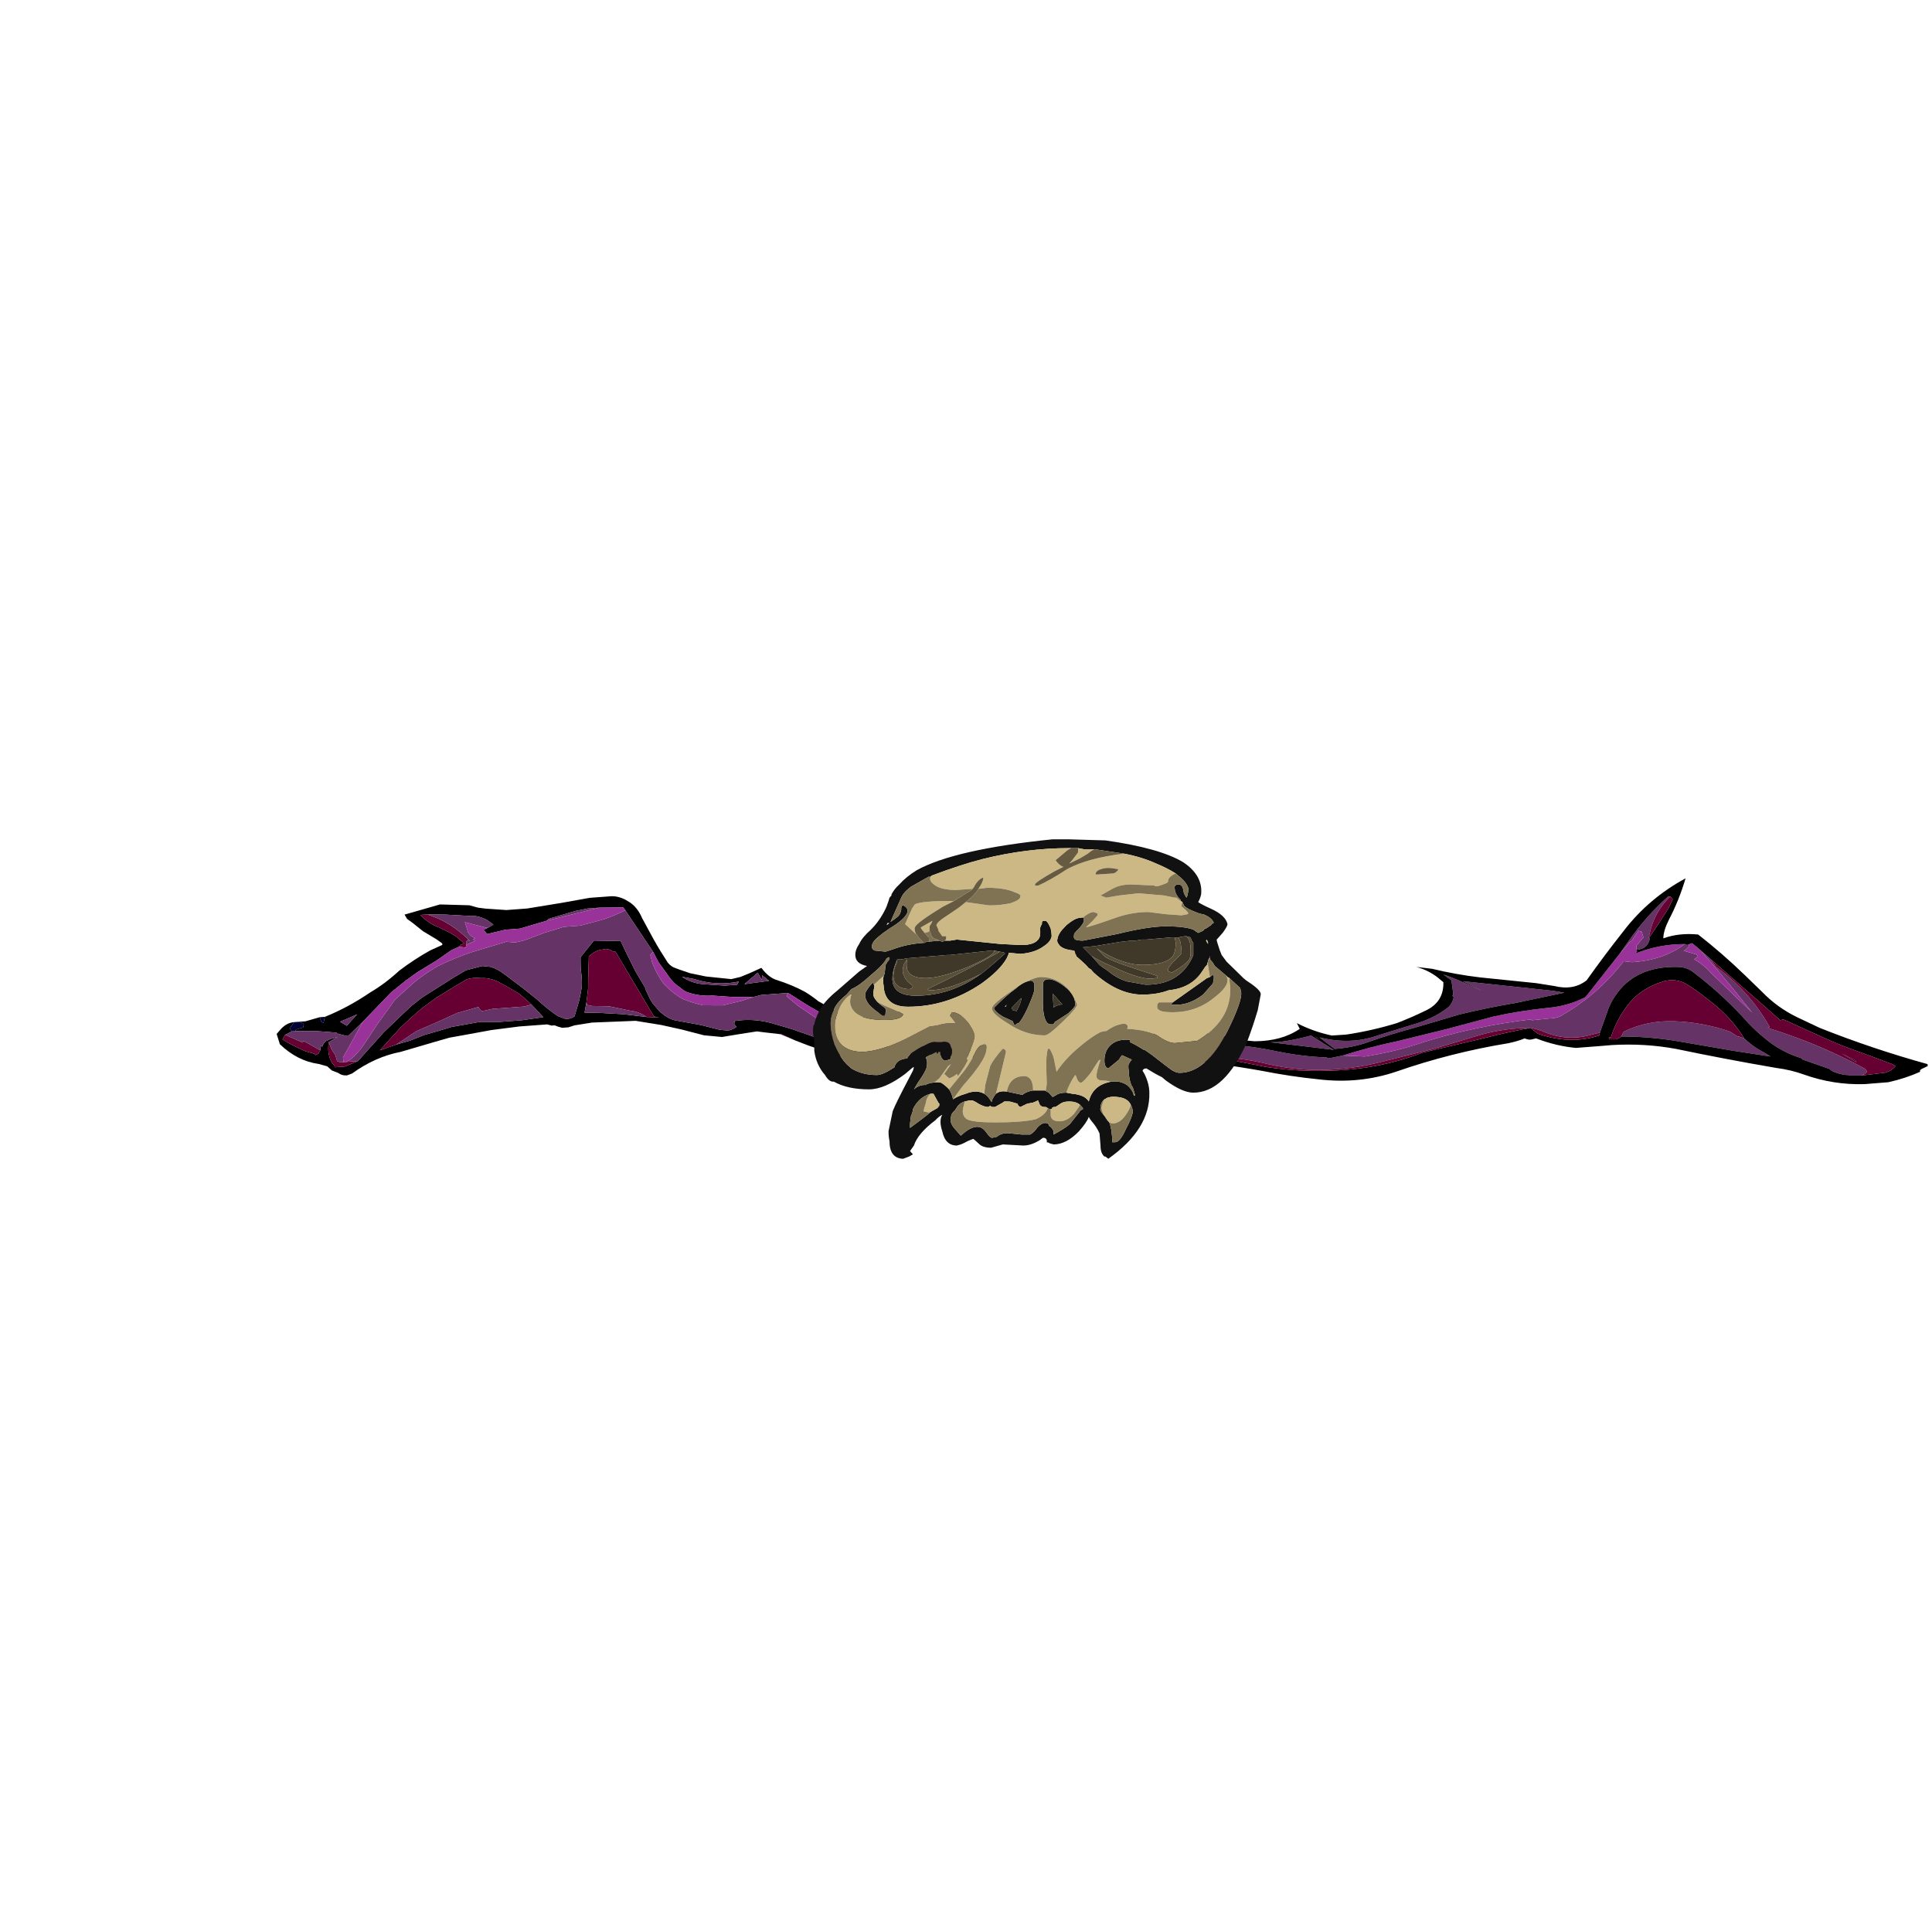 <?xml version="1.0" encoding="UTF-8" standalone="no"?>
<svg xmlns:ffdec="https://www.free-decompiler.com/flash" xmlns:xlink="http://www.w3.org/1999/xlink" ffdec:objectType="frame" height="643.95px" width="650.0px" xmlns="http://www.w3.org/2000/svg">
  <g transform="matrix(1.0, 0.0, 0.0, 1.0, 342.2, 391.7)">
    <use ffdec:characterId="324" ffdec:characterName="a_WingGround2" height="75.6" transform="matrix(1.0, 0.0, 0.121, 0.916, 37.639, -96.165)" width="260.4" xlink:href="#sprite0"/>
    <use ffdec:characterId="326" ffdec:characterName="a_WingGround" height="44.8" transform="matrix(0.996, -0.074, 0.158, 1.435, -253.434, -82.971)" width="236.6" xlink:href="#sprite1"/>
    <use ffdec:characterId="328" ffdec:characterName="a_Body06" height="101.5" transform="matrix(0.939, 0.0, 0.0, 1.059, -68.57, -109.293)" width="160.3" xlink:href="#sprite2"/>
  </g>
  <defs>
    <g id="sprite0" transform="matrix(1.0, 0.0, 0.0, 1.0, 130.2, 38.5)">
      <use ffdec:characterId="323" height="10.8" transform="matrix(7.0, 0.0, 0.0, 7.0, -130.2, -38.5)" width="37.2" xlink:href="#shape0"/>
    </g>
    <g id="shape0" transform="matrix(1.0, 0.0, 0.0, 1.0, 18.6, 5.5)">
      <path d="M5.35 -1.75 L5.35 -1.95 5.75 -2.4 5.7 -2.7 5.55 -2.75 5.15 -2.2 5.1 -2.2 4.75 -1.8 4.55 -1.6 5.05 -2.25 Q6.0 -3.5 7.2 -4.55 L7.3 -4.55 7.1 -4.35 Q6.3 -3.5 6.0 -2.35 L6.05 -2.35 Q5.9 -1.8 5.35 -1.75 M-9.45 3.8 L-8.4 3.85 Q-6.9 3.6 -5.5 3.1 -2.9 2.25 -0.15 1.9 L-0.15 1.95 0.75 1.85 Q1.1 1.85 1.4 1.65 3.25 0.55 4.65 -1.15 L5.05 -1.1 Q6.55 -1.2 7.7 -2.05 L7.8 -2.0 7.9 -2.0 7.85 -1.9 7.7 -1.75 7.6 -1.7 8.2 -1.5 8.25 -1.4 8.05 -1.25 Q8.5 -0.95 8.8 -0.5 L10.5 1.55 9.95 0.65 Q9.25 -0.5 8.45 -1.65 L8.8 -1.3 8.85 -1.25 9.05 -0.85 Q10.5 0.4 11.25 2.3 L11.15 2.35 Q13.45 3.15 15.5 4.45 15.6 4.5 15.65 4.65 15.5 4.8 15.35 4.85 L14.9 4.85 14.65 4.85 14.5 4.8 Q14.2 4.75 13.95 4.6 L13.85 4.5 12.6 4.0 12.6 3.95 Q11.6 3.6 10.9 2.85 10.55 2.5 10.25 2.1 9.25 0.65 7.95 -0.55 7.65 -0.85 7.2 -0.85 5.15 -0.9 4.0 0.7 3.7 1.1 3.5 1.6 L3.05 2.6 2.65 2.7 Q1.4 3.1 0.25 2.5 0.0 2.4 -0.2 2.35 -1.45 2.35 -2.65 2.7 L-5.05 3.45 -7.7 4.15 Q-9.0 4.5 -10.35 4.55 -11.75 4.6 -13.1 4.25 -14.35 3.9 -15.5 3.9 -16.8 3.8 -17.9 3.55 L-18.0 3.45 -18.0 3.2 Q-15.25 2.95 -12.5 3.6 -11.4 3.85 -10.25 3.9 L-10.15 3.95 -9.45 3.8 M4.05 2.8 L4.2 2.55 Q5.4 1.95 6.7 2.0 8.0 2.05 9.2 2.5 9.35 2.55 9.45 2.65 L9.65 2.8 9.7 2.8 9.95 2.9 Q10.25 3.25 10.6 3.5 10.85 3.65 11.1 3.85 L9.35 3.55 6.75 3.05 Q5.4 2.8 4.05 2.8 M1.6 0.5 L-0.85 1.05 Q-2.25 1.3 -3.6 1.65 L-5.85 2.35 Q-7.1 2.7 -8.3 3.15 -9.05 3.4 -9.8 3.45 L-10.45 2.85 Q-9.0 3.25 -7.65 2.75 L-5.65 2.1 Q-4.75 1.8 -4.05 1.25 -3.85 1.05 -3.75 0.75 L-3.8 0.65 -3.75 0.6 -3.75 -0.15 -4.1 -0.45 Q-3.45 -0.2 -2.75 0.2 L-2.35 0.4 -3.2 -0.1 1.05 0.4 1.6 0.5 M-10.85 2.75 L-9.85 3.5 -12.85 3.1 -12.5 3.1 Q-11.7 3.0 -10.85 2.75 M-10.65 2.8 L-10.6 2.85 -10.45 2.95 -10.65 2.8" fill="#663366" fill-rule="evenodd" stroke="none"/>
      <path d="M4.55 -1.6 L4.75 -1.8 5.1 -2.2 5.15 -2.2 5.55 -2.75 5.7 -2.7 5.75 -2.4 5.35 -1.95 5.35 -1.75 5.35 -1.65 5.25 -1.55 Q6.45 -2.05 7.7 -2.05 6.55 -1.2 5.05 -1.1 L4.65 -1.15 Q3.25 0.55 1.4 1.65 1.1 1.85 0.75 1.85 L-0.15 1.95 -0.15 1.9 Q-2.9 2.25 -5.5 3.1 -6.9 3.6 -8.4 3.85 L-9.45 3.8 Q-8.1 3.35 -6.75 3.05 L-4.25 2.4 -1.95 1.75 Q-0.65 1.45 0.7 1.3 1.7 1.2 2.55 0.75 L2.7 0.6 Q3.5 -0.35 4.3 -1.3 L4.55 -1.6 M8.45 -1.65 Q9.25 -0.5 9.95 0.65 L10.5 1.55 8.8 -0.5 Q8.5 -0.95 8.05 -1.25 L8.25 -1.4 8.2 -1.5 7.6 -1.7 7.7 -1.75 7.85 -1.9 7.9 -2.0 7.8 -2.0 8.05 -2.1 8.25 -1.9 8.45 -1.65" fill="#993399" fill-rule="evenodd" stroke="none"/>
      <path d="M5.35 -1.75 Q5.9 -1.8 6.05 -2.35 L6.0 -2.35 Q6.6 -3.15 7.15 -3.95 L7.4 -4.4 7.3 -4.55 7.2 -4.55 Q6.0 -3.5 5.05 -2.25 L4.55 -1.6 4.3 -1.3 Q3.5 -0.35 2.7 0.6 L2.55 0.75 Q1.7 1.2 0.7 1.3 -0.65 1.45 -1.95 1.75 L-4.25 2.4 -6.75 3.05 Q-8.1 3.35 -9.45 3.8 L-10.15 3.95 -10.25 3.9 Q-11.4 3.85 -12.5 3.6 -15.25 2.95 -18.0 3.2 L-18.0 3.45 -17.9 3.55 Q-16.8 3.8 -15.5 3.9 L-13.2 4.4 Q-11.75 4.65 -10.3 4.6 -7.85 4.55 -5.6 3.65 L-2.4 2.85 Q-1.3 2.55 -0.25 2.35 L0.05 2.65 Q1.55 3.25 3.0 2.75 L3.05 2.6 3.5 1.6 Q3.7 1.1 4.0 0.7 5.15 -0.9 7.2 -0.85 7.65 -0.85 7.95 -0.55 9.25 0.65 10.25 2.1 10.55 2.5 10.9 2.85 11.6 3.6 12.6 3.95 L12.6 4.0 13.85 4.5 13.95 4.6 Q14.2 4.75 14.5 4.8 L14.75 4.85 14.9 4.85 15.35 4.85 16.5 4.7 Q16.85 4.6 17.05 4.35 L16.9 4.25 15.5 3.65 Q14.6 3.3 13.75 2.85 L11.95 1.9 11.8 1.95 10.75 0.8 8.85 -1.25 8.8 -1.3 8.25 -1.9 8.05 -2.1 7.8 -2.0 7.7 -2.05 Q6.45 -2.05 5.25 -1.55 L5.35 -1.65 5.35 -1.75 M2.75 -0.15 Q3.75 -1.45 4.85 -2.75 6.25 -4.45 8.15 -5.5 7.7 -4.35 7.1 -3.35 6.75 -2.75 6.7 -2.35 7.5 -2.65 8.4 -2.55 9.45 -1.55 10.4 -0.4 L11.1 0.45 Q11.75 1.3 12.65 1.8 L13.65 2.35 Q16.05 3.45 18.6 4.25 L18.6 4.35 18.4 4.45 Q18.15 4.55 18.2 4.65 17.45 5.0 16.6 5.2 L15.45 5.3 Q13.95 5.35 12.6 4.8 12.0 4.55 11.3 4.45 8.95 4.0 6.6 3.45 5.15 3.15 3.55 3.25 L3.0 3.3 1.8 3.4 Q0.85 3.3 -0.05 2.9 L-0.25 2.95 Q-0.4 3.0 -0.6 2.9 -0.95 3.05 -1.4 3.15 -4.25 3.65 -7.0 4.65 -8.85 5.3 -10.75 5.05 -12.1 4.9 -13.45 4.6 -15.45 4.2 -17.5 4.0 L-17.95 4.4 Q-18.35 3.7 -18.6 2.9 L-18.35 2.55 -17.7 2.6 -17.65 2.6 Q-16.25 2.45 -14.95 2.8 -14.3 3.0 -13.6 3.05 -12.3 3.05 -11.35 2.4 L-11.45 2.1 Q-10.7 2.55 -9.85 2.75 L-9.15 2.7 Q-7.9 2.5 -6.65 2.1 -5.9 1.8 -5.2 1.45 -4.25 1.0 -4.15 -0.05 L-4.25 -0.15 Q-4.7 -0.65 -5.35 -0.85 L-4.6 -0.75 Q-3.5 -0.45 -2.35 -0.3 L0.3 0.0 1.15 0.15 Q2.05 0.4 2.75 -0.15 M14.55 3.7 L15.15 4.05 15.2 4.15 14.55 3.7 M4.05 2.8 Q5.4 2.8 6.75 3.05 L9.35 3.55 11.1 3.85 Q10.85 3.65 10.6 3.5 10.25 3.25 9.95 2.9 9.45 1.75 8.45 0.85 7.95 0.35 7.45 0.0 7.0 -0.25 6.45 -0.1 5.2 0.3 4.45 1.3 3.9 2.0 3.55 2.85 L3.45 2.85 3.45 2.9 Q3.45 2.95 3.55 2.95 L3.8 2.95 4.0 2.85 4.05 2.8 M1.6 0.5 L1.05 0.4 -3.2 -0.1 -2.35 0.4 -2.75 0.2 Q-3.45 -0.2 -4.1 -0.45 L-3.75 -0.15 -3.75 0.6 -3.8 0.65 -3.75 0.75 Q-3.85 1.05 -4.05 1.25 -4.75 1.8 -5.65 2.1 L-7.65 2.75 Q-9.0 3.25 -10.45 2.85 L-9.8 3.45 Q-9.05 3.4 -8.3 3.15 -7.1 2.7 -5.85 2.35 L-3.6 1.65 Q-2.25 1.3 -0.85 1.05 L1.6 0.5 M-10.65 2.8 L-10.45 2.95 -10.6 2.85 -10.65 2.8 M-10.85 2.75 Q-11.7 3.0 -12.5 3.1 L-12.85 3.1 -9.85 3.5 -10.85 2.75" fill="#000000" fill-rule="evenodd" stroke="none"/>
      <path d="M6.0 -2.35 Q6.3 -3.5 7.1 -4.35 L7.3 -4.55 7.4 -4.4 7.15 -3.95 Q6.6 -3.15 6.0 -2.35 M8.45 -1.65 L8.25 -1.9 8.8 -1.3 8.45 -1.65 M3.05 2.6 L3.0 2.75 Q1.55 3.25 0.05 2.65 L-0.25 2.35 Q-1.3 2.55 -2.4 2.85 L-5.6 3.65 Q-7.85 4.55 -10.3 4.6 -11.75 4.65 -13.2 4.4 L-15.5 3.9 Q-14.35 3.9 -13.1 4.25 -11.75 4.6 -10.35 4.55 -9.0 4.5 -7.7 4.15 L-5.05 3.45 -2.65 2.7 Q-1.45 2.35 -0.2 2.35 0.0 2.4 0.25 2.5 1.4 3.1 2.65 2.7 L3.05 2.6 M15.35 4.85 Q15.5 4.8 15.65 4.65 15.6 4.5 15.5 4.45 13.45 3.15 11.15 2.35 L11.25 2.3 Q10.5 0.4 9.05 -0.85 L8.85 -1.25 10.75 0.8 11.8 1.95 11.95 1.9 13.75 2.85 Q14.6 3.3 15.5 3.65 L16.9 4.25 17.05 4.35 Q16.85 4.6 16.5 4.7 L15.35 4.85 M14.55 3.7 L15.2 4.15 15.15 4.05 14.55 3.7 M14.5 4.8 L14.65 4.85 14.9 4.85 14.75 4.85 14.5 4.8 M9.95 2.9 L9.7 2.8 9.65 2.8 9.45 2.65 Q9.35 2.55 9.2 2.5 8.0 2.05 6.7 2.0 5.4 1.95 4.2 2.55 L4.05 2.8 4.0 2.85 3.8 2.95 3.55 2.95 Q3.45 2.95 3.45 2.9 L3.45 2.85 3.55 2.85 Q3.9 2.0 4.45 1.3 5.2 0.3 6.45 -0.1 7.0 -0.25 7.45 0.0 7.95 0.35 8.45 0.85 9.45 1.75 9.95 2.9" fill="#660033" fill-rule="evenodd" stroke="none"/>
    </g>
    <g id="sprite1" transform="matrix(1.0, 0.0, 0.0, 1.0, 116.55, 22.4)">
      <use ffdec:characterId="325" height="6.4" transform="matrix(7.0, 0.0, 0.0, 7.0, -116.55, -22.4)" width="33.8" xlink:href="#shape1"/>
    </g>
    <g id="shape1" transform="matrix(1.0, 0.0, 0.0, 1.0, 16.65, 3.2)">
      <path d="M-14.25 0.25 Q-13.1 0.0 -11.95 -0.45 -11.2 -0.7 -10.45 -1.1 -9.65 -1.45 -8.85 -1.7 L-8.25 -1.85 -8.25 -1.9 -8.5 -2.05 -9.1 -2.35 -9.55 -2.65 -9.8 -2.8 -9.9 -2.95 -8.15 -3.2 -6.75 -3.1 -6.35 -3.0 -6.0 -2.95 -5.0 -2.85 -4.0 -2.85 -2.35 -2.95 -0.95 -3.05 0.05 -3.05 Q0.4 -3.05 0.75 -2.9 L0.95 -2.8 Q1.3 -2.6 1.45 -2.25 L1.9 -1.5 Q2.15 -1.1 2.45 -0.7 2.6 -0.55 2.8 -0.5 L2.95 -0.45 3.45 -0.3 4.2 -0.15 5.4 0.0 5.85 -0.05 6.3 -0.15 6.9 -0.3 Q7.2 0.05 7.6 0.15 8.3 0.35 8.85 0.6 9.15 0.75 9.45 0.95 L10.2 1.3 Q10.55 1.45 10.9 1.55 11.3 1.6 11.7 1.55 12.65 1.45 13.65 1.5 L14.95 1.55 15.6 1.6 15.65 1.6 16.6 1.5 Q16.8 1.55 16.95 1.7 17.1 1.85 17.1 2.0 17.15 2.3 17.05 2.65 L16.9 3.05 16.8 3.15 Q16.45 3.25 16.1 3.15 L15.0 3.05 13.95 2.95 11.75 2.85 10.65 2.85 Q10.2 2.85 9.75 2.7 L8.75 2.4 8.15 2.2 7.5 1.95 7.45 1.95 6.7 1.85 6.35 1.8 5.45 1.85 4.65 1.9 3.8 1.8 2.75 1.55 1.8 1.35 0.6 1.15 -1.5 1.1 -2.35 1.15 -2.65 1.2 -2.95 1.2 -3.15 1.15 -3.3 1.1 -3.45 1.1 -3.65 1.05 -5.0 1.05 -6.35 1.1 -7.7 1.2 -8.4 1.25 -9.1 1.35 -10.8 1.6 Q-12.05 1.7 -13.25 2.2 L-13.5 2.25 Q-13.75 2.25 -13.9 2.15 L-14.2 2.05 -14.4 1.9 -14.8 1.8 Q-15.8 1.65 -16.55 1.05 L-16.65 0.7 -16.5 0.6 Q-16.15 0.35 -15.75 0.35 L-16.0 0.55 -15.9 0.65 -16.25 0.75 -16.4 0.9 Q-15.9 1.15 -15.35 1.35 L-14.95 1.45 -14.9 1.5 -14.75 1.45 -14.65 1.35 -14.6 1.2 -14.55 1.25 Q-14.45 1.1 -14.3 1.05 L-14.1 1.0 -13.75 0.95 -14.2 1.1 Q-14.35 1.5 -14.15 1.8 L-14.05 1.9 -14.05 1.95 -13.55 1.95 -12.9 1.8 -11.5 0.9 -10.6 0.4 -10.05 0.1 -9.5 -0.15 -7.85 -0.75 -7.25 -0.95 -6.45 -1.05 -6.05 -1.0 Q-5.7 -0.9 -5.4 -0.7 L-4.6 -0.2 -4.0 0.2 Q-3.55 0.55 -3.1 0.8 L-2.8 0.9 Q-2.55 0.95 -2.3 0.85 L-2.0 0.35 Q-1.9 0.15 -1.8 -0.1 -1.75 -0.3 -1.75 -0.5 L-1.75 -0.75 -1.7 -1.1 -1.0 -1.6 0.3 -1.55 0.5 -1.15 0.85 -0.5 1.25 0.1 1.25 0.15 1.4 0.45 1.5 0.6 1.8 0.9 1.95 1.0 Q2.25 1.2 2.6 1.25 L3.7 1.45 4.55 1.65 4.95 1.7 Q5.15 1.7 5.4 1.6 L5.3 1.5 5.35 1.4 Q6.2 1.35 7.05 1.55 L8.0 1.8 9.15 2.15 9.8 2.4 10.1 2.45 10.35 2.5 10.65 2.5 10.95 2.45 11.35 2.5 12.55 2.6 13.85 2.65 14.85 2.75 16.05 2.85 16.6 2.9 16.6 2.85 16.65 2.8 Q16.85 2.6 16.85 2.3 16.85 2.05 16.6 1.9 L16.55 1.8 13.25 1.8 12.35 1.8 11.25 1.85 10.45 1.7 Q10.1 1.6 9.75 1.45 9.3 1.25 8.9 1.05 L8.05 0.6 6.75 0.6 6.35 0.65 5.4 0.6 4.4 0.5 Q3.85 0.5 3.3 0.35 3.1 0.3 2.9 0.15 2.7 0.05 2.5 -0.15 2.25 -0.45 2.0 -0.75 L1.8 -1.1 0.65 -2.6 0.6 -2.65 -0.55 -2.7 -1.1 -2.7 -1.7 -2.65 -3.05 -2.45 -3.1 -2.4 -4.45 -2.2 -5.15 -2.2 -6.05 -2.1 -6.2 -2.25 -6.0 -2.3 -5.7 -2.4 -5.95 -2.55 Q-6.35 -2.75 -6.85 -2.75 L-7.95 -2.85 -8.8 -2.9 -9.15 -2.9 Q-8.8 -2.6 -8.35 -2.45 -8.1 -2.35 -7.85 -2.25 L-7.55 -2.1 -7.2 -1.85 -7.4 -1.8 -7.45 -1.75 -7.85 -1.65 -8.6 -1.35 -9.6 -1.0 -10.2 -0.75 -10.95 -0.4 -12.45 0.5 -13.25 0.95 -13.7 0.85 -13.8 0.8 -14.75 0.7 -15.75 0.65 -15.7 0.6 -15.35 0.55 -15.3 0.45 -15.35 0.4 -15.55 0.35 -15.7 0.35 -15.2 0.35 -14.5 0.25 -14.45 0.4 -14.35 0.45 -14.25 0.25 M-9.15 -2.9 L-9.15 -2.9 M3.05 -0.2 Q3.5 0.05 4.05 0.1 L5.05 0.2 5.65 0.2 5.75 0.1 Q4.65 0.2 3.6 -0.1 L3.05 -0.2 M6.85 0.1 L6.7 -0.15 6.0 0.2 7.2 0.15 6.9 -0.05 6.85 0.1 M1.15 1.05 L1.75 1.1 1.5 1.05 0.0 -1.2 -0.1 -1.2 Q-0.35 -1.35 -0.6 -1.3 -0.95 -1.3 -1.3 -1.1 L-1.45 -0.35 -1.5 -0.05 -1.65 0.4 -1.8 0.75 -1.05 0.8 0.05 0.9 1.15 1.05 M-4.3 0.35 Q-4.55 0.15 -4.85 -0.05 -5.35 -0.3 -5.8 -0.5 -6.2 -0.65 -6.55 -0.65 -6.9 -0.7 -7.25 -0.65 L-7.85 -0.45 -8.85 -0.1 -9.55 0.2 -10.15 0.5 -10.7 0.8 -11.8 1.5 -11.0 1.35 -10.3 1.25 -9.6 1.1 -8.9 1.0 -8.25 0.9 -6.85 0.8 -5.95 0.85 -4.85 0.85 -3.8 0.8 -4.3 0.35 M-13.25 0.6 L-12.7 0.25 -13.55 0.45 -13.25 0.6" fill="#000000" fill-rule="evenodd" stroke="none"/>
      <path d="M-7.45 -1.75 L-7.4 -1.8 -7.2 -1.85 -7.55 -2.1 -7.85 -2.25 Q-8.1 -2.35 -8.35 -2.45 -8.8 -2.6 -9.15 -2.9 L-8.8 -2.9 -8.35 -2.75 Q-7.55 -2.45 -6.9 -1.9 L-7.0 -1.95 -7.1 -1.9 -7.1 -1.8 -7.15 -1.7 -7.45 -1.75 M-12.9 1.8 L-13.55 1.95 -14.05 1.95 -14.05 1.9 -14.15 1.8 Q-14.35 1.5 -14.2 1.1 L-14.1 1.35 -13.95 1.55 -13.9 1.75 -13.75 1.8 -12.9 1.8 M-14.65 1.35 L-14.75 1.45 -14.9 1.5 -14.95 1.45 -15.35 1.35 Q-15.9 1.15 -16.4 0.9 L-16.25 0.75 -15.45 1.05 -15.4 1.0 -14.65 1.35 M7.45 1.95 L7.5 1.95 8.15 2.2 7.45 1.95 M-1.65 0.4 L-1.5 -0.05 -1.45 -0.35 -1.3 -1.1 Q-0.95 -1.3 -0.6 -1.3 -0.35 -1.35 -0.1 -1.2 L0.0 -1.2 1.5 1.05 1.75 1.1 1.15 1.05 Q0.8 0.85 0.4 0.8 L-0.6 0.6 -1.4 0.55 -1.65 0.5 -1.65 0.4 M-11.0 1.35 L-11.8 1.5 -10.7 0.8 -10.15 0.5 -9.55 0.2 -8.85 -0.1 -7.85 -0.45 -7.25 -0.65 Q-6.9 -0.7 -6.55 -0.65 -6.2 -0.65 -5.8 -0.5 -5.35 -0.3 -4.85 -0.05 -4.55 0.15 -4.3 0.35 L-4.65 0.4 -5.45 0.4 Q-5.85 0.4 -6.2 0.4 L-6.7 0.45 Q-6.8 0.4 -6.85 0.3 L-7.9 0.45 -8.9 0.7 -9.95 0.95 Q-10.45 1.15 -11.0 1.35" fill="#660033" fill-rule="evenodd" stroke="none"/>
      <path d="M-15.75 0.65 L-14.75 0.7 -13.8 0.8 -13.7 0.85 -13.25 0.95 -12.45 0.5 -13.6 1.65 -13.6 1.8 -13.5 1.8 -13.3 1.75 Q-12.85 1.55 -12.45 1.2 L-11.75 0.6 -10.8 -0.15 -9.75 -0.7 Q-9.2 -0.95 -8.6 -1.15 -7.7 -1.4 -6.8 -1.55 L-5.15 -1.8 -5.2 -1.8 -4.75 -1.75 -4.3 -1.8 -3.3 -2.0 -2.35 -2.15 -1.55 -2.15 -0.4 -2.3 Q0.15 -2.4 0.7 -2.55 L0.6 -2.65 0.65 -2.6 1.8 -1.1 1.65 -1.0 1.7 -0.75 Q1.85 -0.35 2.15 0.0 2.55 0.35 3.0 0.55 3.45 0.7 3.9 0.8 L4.85 0.85 5.75 0.75 6.35 0.65 6.75 0.6 8.05 0.6 7.95 0.7 8.45 1.05 9.25 1.5 Q9.55 1.6 9.85 1.7 L10.65 1.9 11.65 2.05 12.5 2.0 Q13.0 2.0 13.45 1.85 L13.25 1.8 16.55 1.8 16.6 1.9 Q16.85 2.05 16.85 2.3 16.85 2.6 16.65 2.8 L16.6 2.8 16.6 2.85 16.6 2.9 16.05 2.85 14.85 2.75 13.85 2.65 12.55 2.6 11.35 2.5 10.95 2.45 10.65 2.5 10.35 2.5 10.1 2.45 9.8 2.4 9.15 2.15 8.0 1.8 7.05 1.55 Q6.2 1.35 5.35 1.4 L5.3 1.5 5.4 1.6 Q5.15 1.7 4.95 1.7 L4.55 1.65 3.7 1.45 2.6 1.25 Q2.25 1.2 1.95 1.0 L1.8 0.9 1.5 0.6 1.4 0.45 1.25 0.15 1.25 0.1 0.85 -0.5 0.5 -1.15 0.3 -1.55 -1.0 -1.6 -1.7 -1.1 -1.75 -0.75 -1.75 -0.5 Q-1.75 -0.3 -1.8 -0.1 -1.9 0.15 -2.0 0.35 L-2.3 0.85 Q-2.55 0.95 -2.8 0.9 L-3.1 0.8 Q-3.55 0.55 -4.0 0.2 L-4.6 -0.2 -5.4 -0.7 Q-5.7 -0.9 -6.05 -1.0 L-6.45 -1.05 -7.25 -0.95 -7.85 -0.75 -9.5 -0.15 -10.05 0.1 -10.6 0.4 -11.5 0.9 -12.9 1.8 -13.75 1.8 -13.9 1.75 -13.95 1.55 -14.1 1.35 -14.2 1.1 -13.75 0.95 -14.1 1.0 -14.3 1.05 Q-14.45 1.1 -14.55 1.25 L-14.6 1.2 -14.65 1.35 -15.4 1.0 -15.45 1.05 -16.25 0.75 -15.9 0.65 -15.75 0.65 M-9.15 -2.9 L-9.15 -2.9 M-8.8 -2.9 L-7.95 -2.85 -6.85 -2.75 Q-6.35 -2.75 -5.95 -2.55 L-5.7 -2.4 -6.0 -2.3 -7.05 -2.55 -6.95 -2.2 Q-6.85 -2.05 -6.65 -2.0 L-6.75 -1.95 -6.65 -1.9 -7.1 -1.8 -7.1 -1.9 -7.0 -1.95 -6.9 -1.9 Q-7.55 -2.45 -8.35 -2.75 L-8.8 -2.9 M-3.1 -2.4 L-3.05 -2.45 -1.7 -2.65 -1.1 -2.7 -0.55 -2.7 -3.1 -2.4 M3.05 -0.2 L3.6 -0.1 Q4.65 0.2 5.75 0.1 L5.65 0.2 5.05 0.2 4.05 0.1 Q3.5 0.05 3.05 -0.2 M6.85 0.1 L6.9 -0.05 7.2 0.15 6.0 0.2 6.7 -0.15 6.85 0.1 M1.15 1.05 L0.05 0.9 -1.05 0.8 -1.8 0.75 -1.65 0.4 -1.65 0.5 -1.4 0.55 -0.6 0.6 0.4 0.8 Q0.8 0.85 1.15 1.05 M-11.0 1.35 Q-10.45 1.15 -9.95 0.95 L-8.9 0.7 -7.9 0.45 -6.85 0.3 Q-6.8 0.4 -6.7 0.45 L-6.2 0.4 Q-5.85 0.4 -5.45 0.4 L-4.65 0.4 -4.3 0.35 -3.8 0.8 -4.85 0.85 -5.95 0.85 -6.85 0.8 -8.25 0.9 -8.9 1.0 -9.6 1.1 -10.3 1.25 -11.0 1.35 M-13.25 0.6 L-13.55 0.45 -12.7 0.25 -13.25 0.6" fill="#663366" fill-rule="evenodd" stroke="none"/>
      <path d="M-12.45 0.5 L-10.95 -0.4 -10.2 -0.75 -9.6 -1.0 -8.6 -1.35 -7.85 -1.65 -7.45 -1.75 -7.15 -1.7 -7.1 -1.8 -6.65 -1.9 -6.75 -1.95 -6.65 -2.0 Q-6.85 -2.05 -6.95 -2.2 L-7.05 -2.55 -6.0 -2.3 -6.2 -2.25 -6.05 -2.1 -5.15 -2.2 -4.45 -2.2 -3.1 -2.4 -0.55 -2.7 0.6 -2.65 0.7 -2.55 Q0.15 -2.4 -0.4 -2.3 L-1.55 -2.15 -2.35 -2.15 -3.3 -2.0 -4.3 -1.8 -4.75 -1.75 -5.2 -1.8 -5.15 -1.8 -6.8 -1.55 Q-7.7 -1.4 -8.6 -1.15 -9.2 -0.95 -9.75 -0.7 L-10.8 -0.15 -11.75 0.6 -12.45 1.2 Q-12.85 1.55 -13.3 1.75 L-13.5 1.8 -13.6 1.8 -13.6 1.65 -12.45 0.5 M1.8 -1.1 L2.0 -0.75 Q2.25 -0.45 2.5 -0.15 2.7 0.05 2.9 0.15 3.1 0.3 3.3 0.35 3.85 0.5 4.4 0.5 L5.4 0.6 6.35 0.65 5.75 0.75 4.85 0.85 3.9 0.8 Q3.45 0.7 3.0 0.55 2.55 0.35 2.15 0.0 1.85 -0.35 1.7 -0.75 L1.65 -1.0 1.8 -1.1 M8.05 0.6 L8.9 1.05 Q9.3 1.25 9.75 1.45 10.1 1.6 10.45 1.7 L11.25 1.85 12.35 1.8 13.25 1.8 13.45 1.85 Q13.0 2.0 12.5 2.0 L11.65 2.05 10.65 1.9 9.85 1.7 Q9.55 1.6 9.25 1.5 L8.45 1.05 7.95 0.7 8.05 0.6" fill="#993399" fill-rule="evenodd" stroke="none"/>
      <path d="M-14.25 0.25 L-14.35 0.45 -14.45 0.4 -14.5 0.25 -14.25 0.25 M-15.7 0.35 L-15.55 0.35 -15.35 0.4 -15.3 0.45 -15.35 0.55 -15.7 0.6 -15.75 0.65 -15.9 0.65 -16.0 0.55 -15.75 0.35 -15.7 0.35" fill="#000033" fill-rule="evenodd" stroke="none"/>
    </g>
    <g id="sprite2" transform="matrix(1.0, 0.0, 0.0, 1.0, 74.55, 55.3)">
      <use ffdec:characterId="327" height="14.5" transform="matrix(7.0, 0.0, 0.0, 7.0, -74.55, -55.3)" width="22.9" xlink:href="#shape2"/>
    </g>
    <g id="shape2" transform="matrix(1.0, 0.0, 0.0, 1.0, 10.65, 7.9)">
      <path d="M2.55 -7.5 L2.45 -7.5 Q0.25 -7.5 -2.0 -7.0 -3.1 -6.75 -4.6 -6.25 L-4.65 -6.2 -4.75 -6.2 -5.65 -5.75 -5.85 -5.6 Q-6.05 -5.45 -6.15 -5.25 -6.5 -4.55 -6.7 -4.15 -6.25 -4.4 -6.2 -4.55 L-6.15 -4.7 -6.15 -4.8 -6.1 -4.9 Q-5.95 -4.9 -5.85 -4.75 -5.8 -4.65 -5.85 -4.55 -6.0 -4.25 -6.75 -3.85 -7.5 -3.4 -7.6 -3.2 -7.75 -2.95 -7.5 -2.85 L-6.95 -2.8 -6.6 -2.9 Q-5.85 -3.15 -5.0 -3.2 L-4.95 -3.2 -4.85 -3.25 -4.8 -3.25 -4.2 -3.3 -4.05 -3.25 -3.9 -3.3 -3.65 -3.3 -3.3 -3.35 -1.1 -3.15 0.0 -3.1 Q0.7 -3.1 0.9 -3.4 1.0 -3.55 0.95 -3.85 1.0 -4.0 1.05 -4.05 L1.05 -4.1 Q1.05 -4.15 1.1 -4.2 L1.25 -4.2 Q1.35 -4.15 1.45 -3.95 L1.5 -3.85 Q1.55 -3.65 1.55 -3.5 1.5 -3.25 1.15 -3.05 0.7 -2.75 -0.05 -2.7 L-0.65 -2.75 -0.65 -2.7 -0.75 -2.5 Q-1.1 -1.95 -2.05 -1.35 -3.8 -0.3 -5.8 -0.3 -7.0 -0.3 -7.05 -1.25 -7.1 -1.5 -7.05 -1.7 L-7.0 -1.8 -6.95 -2.2 -6.85 -2.35 -6.75 -2.45 -6.75 -2.55 -6.9 -2.5 Q-7.0 -2.25 -7.75 -1.7 -8.3 -1.25 -8.7 -1.1 L-8.95 -0.85 Q-9.5 -0.45 -9.6 -0.15 -9.95 0.4 -9.55 1.45 -9.35 1.85 -9.1 2.15 L-8.95 2.3 -8.7 2.5 Q-8.15 2.8 -7.4 2.8 -7.1 2.8 -6.5 2.45 -6.4 2.1 -5.9 2.05 L-5.85 2.05 Q-5.75 1.85 -5.45 1.7 -5.2 1.55 -4.95 1.45 -4.55 1.25 -4.35 1.3 L-4.1 1.3 Q-3.85 1.25 -3.7 1.35 L-3.65 1.4 -3.55 1.65 -3.55 1.8 -3.65 2.1 -3.7 2.1 -3.9 2.15 Q-4.0 2.15 -4.1 2.0 -4.15 1.9 -4.15 1.8 L-4.15 1.75 -4.25 1.75 -4.3 1.85 -4.35 1.75 -4.8 1.95 -4.9 2.0 -4.85 2.1 Q-4.8 2.25 -4.85 2.45 -4.9 2.65 -5.3 3.15 L-5.5 3.45 Q-5.25 3.25 -4.95 3.25 L-4.85 3.25 -4.85 3.2 -4.8 3.2 -4.6 3.15 -4.55 3.15 Q-4.35 3.1 -4.1 3.15 -3.85 3.3 -3.7 3.45 -3.55 3.65 -3.5 3.9 -3.25 3.75 -2.85 3.65 -2.3 3.45 -1.9 3.65 -1.7 3.75 -1.55 4.0 L-1.5 4.0 Q-1.5 3.9 -1.45 3.85 -1.4 3.75 -1.3 3.65 -1.1 3.5 -0.75 3.55 L0.05 3.7 Q0.25 3.55 0.6 3.5 L1.25 3.5 1.2 3.5 Q1.3 3.55 1.4 3.6 1.5 3.7 1.6 3.8 1.7 3.75 1.8 3.7 1.95 3.6 2.3 3.6 L2.6 3.65 Q3.25 3.7 3.45 4.0 3.65 3.25 4.6 3.1 L4.65 3.1 Q5.05 3.05 5.4 3.25 5.55 3.35 5.65 3.5 5.7 3.55 5.75 3.7 L5.8 3.75 5.8 3.65 5.7 3.35 5.65 3.3 Q5.5 3.0 5.5 2.65 5.45 2.35 5.5 2.3 5.55 2.2 5.65 2.1 L5.15 1.9 Q5.05 2.0 5.0 2.1 L4.45 2.5 Q4.25 2.45 4.25 2.15 4.25 1.75 4.5 1.5 4.85 1.15 5.55 1.2 L5.55 1.3 Q5.9 1.45 6.25 1.65 L6.3 1.65 6.7 1.9 Q7.0 2.1 7.5 2.45 7.85 2.7 8.1 2.7 9.45 2.7 10.55 0.8 11.3 -0.55 11.25 -0.95 L11.2 -1.15 10.65 -1.6 10.55 -1.65 10.5 -1.7 9.9 -2.15 9.8 -2.3 9.7 -2.4 Q9.65 -2.45 9.65 -2.5 9.6 -2.55 9.65 -2.6 L9.6 -2.45 Q9.55 -2.45 9.55 -2.35 L9.5 -2.2 9.4 -2.1 9.25 -1.9 Q8.7 -1.15 7.55 -1.05 6.95 -0.85 6.2 -0.85 4.95 -0.85 3.7 -1.85 L3.55 -2.0 3.45 -2.05 3.3 -2.2 Q3.0 -2.45 2.8 -2.6 L2.8 -2.65 2.75 -2.7 2.75 -2.75 2.7 -2.85 Q2.05 -2.9 1.9 -3.15 1.8 -3.25 1.85 -3.4 1.9 -3.65 2.25 -3.95 L2.3 -4.0 Q2.5 -4.15 2.7 -4.25 2.9 -4.35 3.15 -4.35 L3.2 -4.35 3.2 -4.2 Q3.2 -4.1 2.95 -3.85 2.65 -3.6 2.7 -3.55 2.65 -3.45 2.75 -3.35 2.9 -3.3 3.15 -3.3 L4.9 -3.6 Q6.5 -3.95 7.4 -3.95 8.35 -3.95 8.8 -3.8 L9.05 -3.65 9.3 -3.75 9.4 -3.85 9.45 -3.85 9.7 -4.0 9.8 -4.1 9.85 -4.1 Q9.75 -4.35 9.3 -4.5 L9.25 -4.5 9.05 -4.55 Q8.3 -4.8 8.3 -4.95 L8.25 -5.0 8.25 -5.05 8.15 -5.1 8.15 -5.15 8.0 -5.3 Q7.85 -5.5 7.85 -5.65 7.8 -5.85 8.05 -5.85 8.25 -5.85 8.3 -5.55 8.3 -5.45 8.45 -5.25 L8.5 -5.35 Q8.55 -5.55 8.55 -5.65 8.5 -5.9 8.1 -6.2 L7.9 -6.35 Q7.45 -6.6 6.9 -6.8 6.15 -7.1 5.25 -7.25 L3.75 -7.45 3.2 -7.45 2.9 -7.5 2.55 -7.5 M-7.55 -1.3 Q-7.5 -1.25 -7.55 -1.1 -7.6 -0.85 -7.55 -0.75 -7.5 -0.65 -7.35 -0.5 L-7.15 -0.35 Q-6.85 -0.2 -6.95 -0.05 L-7.0 0.1 -7.1 0.1 Q-7.55 -0.15 -7.8 -0.4 -8.1 -0.75 -7.95 -1.0 L-7.8 -1.2 -7.6 -1.4 -7.55 -1.3 M7.75 -0.5 L9.5 -1.6 9.65 -1.65 9.8 -1.75 9.85 -1.7 9.85 -1.6 Q9.85 -1.5 9.8 -1.35 L9.3 -0.85 Q8.5 -0.3 7.65 -0.4 L7.75 -0.5 M1.95 -7.9 L2.4 -7.9 4.3 -7.85 Q7.1 -7.5 8.3 -6.85 9.3 -6.25 9.2 -5.4 9.15 -5.2 9.05 -5.05 9.2 -4.95 9.7 -4.75 10.45 -4.45 10.55 -4.05 10.55 -3.95 10.3 -3.65 L10.0 -3.35 10.0 -3.3 10.05 -3.15 Q10.15 -2.85 10.25 -2.65 L10.5 -2.35 11.25 -1.7 Q11.35 -1.6 11.5 -1.5 12.2 -1.1 12.25 -0.9 L12.25 -0.85 12.1 -0.15 Q11.85 0.6 11.55 1.3 10.4 3.6 8.8 3.6 8.25 3.6 7.4 3.05 L7.2 2.9 Q6.85 2.75 6.4 2.5 6.25 2.5 6.2 2.6 L6.3 2.75 Q6.55 3.2 6.55 3.6 6.6 5.25 4.45 6.6 L4.3 6.5 4.25 6.5 Q4.05 6.35 4.05 6.0 L4.0 5.45 Q3.85 5.15 3.6 4.9 3.5 4.8 3.45 4.7 3.35 4.95 2.95 5.35 2.3 5.95 1.65 5.95 L1.45 5.9 1.35 5.85 Q1.3 5.9 1.3 5.8 L1.3 5.75 Q1.25 5.65 1.15 5.65 L1.1 5.65 0.95 5.75 Q0.5 6.0 0.1 6.0 L-0.95 5.95 -1.55 6.1 Q-2.0 6.1 -2.2 5.9 L-2.45 5.7 Q-2.5 5.7 -2.75 5.8 -2.95 5.9 -3.1 5.95 L-3.3 6.0 Q-3.9 6.0 -4.05 5.35 -4.2 4.95 -4.1 4.7 L-4.05 4.6 Q-4.25 4.7 -4.4 4.85 -5.3 5.45 -5.5 6.0 L-5.7 6.25 -5.55 6.4 -5.75 6.5 -6.05 6.6 -6.1 6.6 Q-6.75 6.55 -6.75 5.8 -6.8 5.6 -6.8 5.35 L-6.6 4.5 Q-6.6 4.4 -6.05 3.45 L-5.55 2.6 -5.5 2.45 -5.55 2.45 -5.95 2.75 Q-7.0 3.45 -7.8 3.45 -8.9 3.45 -9.6 3.1 L-9.65 3.1 Q-9.85 3.1 -10.05 2.8 -10.5 2.35 -10.6 1.7 L-10.6 1.25 Q-10.7 0.85 -10.65 0.6 -10.65 0.55 -10.6 0.5 -10.55 0.25 -10.35 -0.1 -10.1 -0.55 -9.4 -1.05 L-8.3 -1.9 -7.9 -2.15 Q-8.5 -2.25 -8.5 -2.65 -8.5 -2.9 -8.3 -3.15 -8.15 -3.45 -7.7 -3.8 -7.25 -4.2 -6.95 -4.75 L-6.9 -4.85 -6.8 -5.1 -6.75 -5.25 -6.65 -5.35 -6.65 -5.4 Q-6.5 -5.65 -6.25 -5.85 -5.9 -6.2 -5.35 -6.5 -3.4 -7.45 1.6 -7.9 L1.95 -7.9 M1.1 -1.3 Q1.1 -1.55 1.4 -1.55 1.65 -1.55 2.0 -1.35 2.8 -0.9 2.75 -0.35 2.7 -0.25 2.4 0.0 2.05 0.2 1.7 0.4 L1.7 0.45 Q1.65 0.45 1.65 0.5 L1.5 0.5 Q1.15 0.5 1.1 -0.35 L1.1 -1.3 M0.65 -1.25 L0.65 -1.0 Q0.6 -0.8 0.3 -0.2 0.0 0.35 -0.15 0.45 L-0.2 0.45 -0.35 0.55 -0.45 0.35 -0.95 0.15 Q-1.4 -0.1 -1.4 -0.25 -0.8 -0.8 -0.25 -1.15 L-0.2 -1.2 Q0.1 -1.4 0.3 -1.45 0.6 -1.55 0.65 -1.35 0.65 -1.3 0.65 -1.25 M1.7 -0.3 Q1.9 -0.4 2.1 -0.4 L1.6 -0.9 1.65 -0.25 1.7 -0.3 M7.75 -3.45 L7.7 -3.45 6.4 -3.35 6.15 -3.35 5.85 -3.3 5.6 -3.3 5.15 -3.25 5.1 -3.25 3.75 -3.05 3.15 -3.0 3.6 -2.6 4.0 -2.2 Q4.2 -2.05 4.4 -1.95 4.85 -1.6 5.4 -1.45 L6.35 -1.3 6.4 -1.3 Q7.75 -1.3 8.45 -2.1 8.7 -2.4 8.8 -2.65 L8.8 -3.2 8.75 -3.25 8.65 -3.45 8.45 -3.5 8.35 -3.5 8.05 -3.45 7.75 -3.45 M9.55 -3.15 L9.55 -3.25 Q9.5 -3.3 9.5 -3.35 L9.45 -3.3 9.55 -3.15 M3.0 4.15 Q2.8 4.0 2.45 4.0 2.15 4.0 2.0 4.1 L1.75 4.25 1.65 4.25 1.55 4.3 Q1.65 4.3 1.5 4.35 L1.45 4.35 1.35 4.3 1.25 4.25 1.2 4.25 Q0.95 4.25 0.9 4.05 L0.85 3.95 Q0.75 4.0 0.6 4.05 L0.3 4.1 -0.05 4.25 -0.15 4.2 -0.2 4.1 -0.4 4.05 Q-0.55 4.0 -0.7 4.0 L-0.85 4.0 Q-0.9 4.0 -0.95 4.05 L-1.35 4.25 -1.5 4.25 -1.6 4.2 -1.7 4.25 Q-1.9 4.25 -2.2 4.1 -2.45 3.95 -2.55 3.95 L-2.65 3.95 -2.9 4.0 Q-3.1 4.05 -3.25 4.2 L-3.4 4.4 Q-3.6 4.55 -3.6 4.7 -3.7 4.95 -3.4 5.25 L-3.1 5.55 -2.9 5.4 Q-2.55 5.15 -2.25 5.15 -2.0 5.15 -1.8 5.4 -1.6 5.65 -1.5 5.65 L-1.25 5.6 Q-1.0 5.4 -0.55 5.45 L0.0 5.5 0.45 5.5 Q0.65 5.4 0.8 5.2 1.1 4.9 1.35 5.0 L1.4 5.05 1.4 5.1 Q1.55 5.15 1.65 5.35 L1.65 5.5 1.85 5.4 Q2.45 5.1 2.55 4.95 L2.95 4.5 Q3.0 4.4 3.15 4.35 L3.15 4.3 3.0 4.15 M5.6 4.15 Q5.45 3.85 4.95 3.8 4.6 3.75 4.35 3.85 4.3 3.9 4.25 3.9 4.05 4.05 4.05 4.3 4.0 4.4 4.2 4.6 L4.25 4.65 4.4 4.85 4.5 4.95 Q4.65 5.3 4.65 5.85 L4.8 5.85 Q5.05 5.85 5.35 5.25 5.65 4.75 5.7 4.5 5.7 4.3 5.6 4.15 M-6.85 -4.1 L-6.9 -4.0 -6.75 -4.1 -6.85 -4.1 M-5.85 -2.5 L-6.15 -2.45 -6.3 -2.45 -6.35 -2.45 -6.4 -2.35 Q-7.1 -0.8 -5.4 -0.8 -3.6 -0.8 -2.05 -1.8 L-1.9 -1.9 Q-1.35 -2.3 -0.85 -2.7 L-0.85 -2.75 -1.1 -2.8 -1.4 -2.85 -1.55 -2.85 -3.65 -2.65 -3.8 -2.65 -5.85 -2.5 M-0.45 -0.15 L-0.25 -0.1 Q0.0 -0.5 0.0 -0.7 L-0.5 -0.25 -0.45 -0.15 M-0.75 -0.4 L-0.85 -0.3 -0.8 -0.3 -0.75 -0.4 M-4.2 4.15 L-4.2 4.1 -4.25 4.05 -4.5 3.65 -4.65 3.65 Q-5.25 3.8 -5.55 4.35 L-5.55 4.4 -5.6 4.55 -5.65 4.65 -5.7 5.0 -5.7 5.2 Q-5.0 4.75 -4.6 4.45 L-4.3 4.3 -4.2 4.2 -4.2 4.15" fill="#111111" fill-rule="evenodd" stroke="none"/>
      <path d="M-4.65 -6.2 L-4.6 -6.25 Q-3.1 -6.75 -2.0 -7.0 0.25 -7.5 2.45 -7.5 L2.55 -7.5 2.35 -7.4 1.75 -6.95 Q1.95 -6.7 2.15 -6.65 L1.7 -6.45 Q0.7 -5.95 0.7 -5.85 L0.7 -5.8 0.85 -5.8 Q1.4 -6.0 2.35 -6.55 3.4 -7.05 5.25 -7.25 6.15 -7.1 6.9 -6.8 7.45 -6.6 7.9 -6.35 7.75 -6.3 7.7 -6.25 7.5 -6.15 7.5 -5.95 L7.4 -5.9 Q6.85 -5.7 6.8 -5.8 L6.9 -5.8 5.6 -5.85 Q5.05 -5.85 4.65 -5.65 4.15 -5.4 4.05 -5.35 L4.35 -5.25 5.0 -5.35 6.0 -5.45 7.3 -5.35 7.85 -5.25 7.95 -5.25 Q8.05 -5.15 8.15 -5.1 L8.25 -5.05 Q8.2 -5.0 8.2 -4.85 L8.4 -4.7 8.55 -4.55 8.5 -4.5 8.2 -4.45 7.4 -4.5 6.5 -4.6 Q5.6 -4.6 4.7 -4.3 3.75 -4.0 3.3 -3.9 L3.65 -4.2 3.9 -4.45 3.9 -4.55 3.85 -4.55 3.7 -4.6 Q3.5 -4.6 3.15 -4.35 2.9 -4.35 2.7 -4.25 2.5 -4.15 2.3 -4.0 L2.25 -3.95 Q1.9 -3.65 1.85 -3.4 1.8 -3.25 1.9 -3.15 2.05 -2.9 2.7 -2.85 L2.75 -2.75 2.75 -2.7 2.8 -2.65 2.8 -2.6 Q3.0 -2.45 3.3 -2.2 L3.45 -2.05 3.55 -2.0 3.7 -1.85 Q4.95 -0.85 6.2 -0.85 6.95 -0.85 7.55 -1.05 8.7 -1.15 9.25 -1.9 L9.4 -2.1 9.5 -2.2 9.55 -2.35 Q9.55 -2.3 9.55 -2.2 L9.65 -1.65 9.5 -1.6 7.75 -0.5 7.1 -0.5 Q6.95 -0.5 6.95 -0.3 6.95 -0.2 7.05 -0.15 7.2 -0.05 7.75 -0.05 8.95 -0.05 9.85 -0.7 10.6 -1.2 10.55 -1.55 L10.5 -1.7 10.55 -1.65 10.65 -1.6 10.65 -1.5 Q10.95 0.2 9.0 1.25 L7.85 1.35 Q7.5 1.35 6.95 1.0 6.4 0.75 5.4 0.7 L5.45 0.65 Q5.45 0.4 5.05 0.5 4.75 0.55 4.35 0.8 4.25 0.8 4.05 0.85 3.6 1.05 3.0 1.5 2.25 2.05 1.8 2.65 L1.65 2.0 Q1.35 1.25 1.3 1.9 1.25 2.05 1.3 3.2 L1.25 3.5 0.6 3.5 Q0.6 2.8 0.05 2.85 -0.6 2.9 -0.75 3.55 -1.1 3.5 -1.3 3.65 L-0.8 1.8 Q-0.75 1.65 -0.95 1.6 -1.45 2.1 -1.6 2.4 L-1.85 3.25 -1.9 3.65 Q-2.3 3.45 -2.85 3.65 -3.25 3.75 -3.5 3.9 L-3.0 3.3 Q-1.85 2.15 -1.8 1.7 -1.7 1.35 -1.95 1.4 -2.2 1.45 -2.4 1.85 -2.75 2.45 -3.1 2.8 L-3.7 3.45 Q-3.85 3.3 -4.1 3.15 -4.35 3.1 -4.55 3.15 L-4.4 3.1 -4.2 2.95 -3.75 2.4 -3.6 2.3 -3.95 2.75 -3.7 2.95 Q-3.5 2.9 -3.3 2.75 L-3.25 2.85 Q-3.15 2.75 -2.9 2.4 L-2.75 2.15 Q-2.75 2.1 -2.8 2.05 L-2.75 1.95 Q-2.45 1.35 -2.4 1.1 -2.35 0.9 -2.7 0.45 -3.15 -0.05 -3.55 -0.05 L-3.65 0.1 -3.35 0.45 -3.65 0.45 Q-3.95 0.45 -4.3 0.55 L-4.7 0.6 -5.9 1.15 Q-7.15 1.7 -8.1 1.75 -9.25 1.75 -9.5 0.95 -9.65 0.4 -9.35 -0.15 -9.15 -0.6 -8.75 -0.85 L-8.7 -0.85 Q-8.8 -0.6 -8.75 -0.4 -8.55 0.3 -7.0 0.3 -6.15 0.3 -6.05 0.05 -6.05 0.0 -7.0 -0.35 -7.25 -0.45 -7.4 -0.55 L-7.35 -0.5 Q-7.5 -0.65 -7.55 -0.75 -7.6 -0.85 -7.55 -1.1 -7.5 -1.25 -7.55 -1.3 L-7.05 -1.7 Q-7.1 -1.5 -7.05 -1.25 -7.0 -0.3 -5.8 -0.3 -3.8 -0.3 -2.05 -1.35 -1.1 -1.95 -0.75 -2.5 L-0.65 -2.7 -0.65 -2.75 -0.05 -2.7 Q0.7 -2.75 1.15 -3.05 1.5 -3.25 1.55 -3.5 1.55 -3.65 1.5 -3.85 L1.45 -3.95 Q1.35 -4.15 1.25 -4.2 L1.1 -4.2 Q1.05 -4.15 1.05 -4.1 L1.05 -4.05 Q1.0 -4.0 0.95 -3.85 1.0 -3.55 0.9 -3.4 0.7 -3.1 0.0 -3.1 L-1.1 -3.15 -3.3 -3.35 -3.65 -3.3 -3.9 -3.3 -3.85 -3.4 -3.85 -3.5 -4.05 -3.5 -4.25 -3.75 -4.25 -3.8 -4.35 -4.0 Q-4.3 -4.15 -3.95 -4.35 L-3.2 -4.8 -2.85 -5.05 -1.65 -4.9 Q-1.05 -4.9 -0.55 -5.0 -0.05 -5.15 -0.05 -5.3 0.0 -5.4 -0.35 -5.5 -0.85 -5.7 -1.75 -5.7 L-2.2 -5.65 Q-2.0 -5.9 -1.95 -6.1 L-1.95 -6.15 -2.0 -6.15 Q-2.25 -6.05 -2.45 -5.7 L-2.5 -5.65 -3.35 -5.6 Q-4.05 -5.6 -4.4 -5.8 -4.75 -6.0 -4.65 -6.2 M2.9 -7.5 L3.2 -7.45 3.75 -7.45 Q3.6 -7.4 3.4 -7.25 3.05 -7.05 2.8 -6.95 L2.45 -6.8 2.6 -6.95 Q2.85 -7.25 2.9 -7.3 L2.9 -7.5 M4.7 -6.35 L4.85 -6.4 Q4.85 -6.45 4.9 -6.45 L4.95 -6.5 4.95 -6.55 4.9 -6.55 Q4.4 -6.65 4.1 -6.55 3.85 -6.5 3.8 -6.35 3.8 -6.3 3.85 -6.3 L4.7 -6.35 M0.3 -1.45 Q0.1 -1.4 -0.2 -1.2 -0.3 -1.15 -0.45 -1.05 -1.45 -0.45 -1.5 -0.25 -1.55 0.0 -0.7 0.45 0.2 1.0 1.2 1.0 1.4 1.0 2.15 0.35 2.85 -0.25 2.85 -0.4 2.7 -0.75 2.45 -1.05 1.85 -1.65 1.0 -1.65 0.75 -1.65 0.3 -1.45 M0.65 -1.25 L0.65 -1.25 M9.25 -4.5 L9.3 -4.5 9.25 -4.5 M9.55 -3.15 L9.45 -3.3 9.5 -3.35 Q9.5 -3.3 9.55 -3.25 L9.55 -3.15 M9.6 -2.45 L9.65 -2.6 Q9.6 -2.55 9.65 -2.5 L9.6 -2.45 M6.25 1.65 L6.3 1.65 6.25 1.65 M5.8 3.65 L5.8 3.75 5.75 3.7 5.8 3.65 M4.6 3.1 Q3.65 3.25 3.45 4.0 3.25 3.7 2.6 3.65 L2.3 3.6 Q2.45 3.2 2.75 2.8 L2.8 2.85 Q2.9 3.15 3.05 3.15 3.15 3.15 3.55 2.7 L3.95 2.15 4.05 2.1 Q3.9 2.5 3.85 2.75 L3.85 2.9 Q3.9 3.05 4.15 3.05 4.4 3.05 4.55 3.1 L4.6 3.1 M1.5 4.35 Q1.65 4.3 1.55 4.3 L1.65 4.25 1.75 4.25 2.0 4.1 Q2.15 4.0 2.45 4.0 2.8 4.0 3.0 4.15 2.95 4.25 2.7 4.55 2.35 4.9 1.95 4.9 1.55 4.9 1.5 4.65 L1.5 4.35 M-2.9 4.0 L-2.65 3.95 -2.55 3.95 Q-2.45 3.95 -2.2 4.1 -1.9 4.25 -1.7 4.25 L-1.6 4.2 -1.5 4.25 -1.35 4.25 -0.95 4.05 Q-0.9 4.0 -0.85 4.0 L-0.7 4.0 Q-0.55 4.0 -0.4 4.05 L-0.2 4.1 -0.15 4.2 -0.05 4.25 0.3 4.1 0.6 4.05 Q0.75 4.0 0.85 3.95 L0.9 4.05 Q0.95 4.25 1.2 4.25 L1.25 4.25 1.35 4.3 Q1.25 4.6 0.75 4.8 0.1 4.95 -1.35 4.95 -2.5 4.95 -2.8 4.8 -3.1 4.6 -2.95 4.2 L-2.9 4.0 M4.25 3.9 Q4.3 3.9 4.35 3.85 4.6 3.75 4.95 3.8 5.45 3.85 5.6 4.15 5.55 4.35 5.35 4.6 5.05 5.0 4.65 5.0 L4.5 4.95 4.4 4.85 4.25 4.65 4.2 4.6 Q4.1 4.35 4.1 4.3 4.15 4.05 4.25 3.9 M-5.4 -3.6 L-5.7 -3.85 -5.95 -4.05 -5.6 -4.75 -5.45 -4.95 Q-5.1 -5.1 -3.6 -5.1 L-3.45 -5.1 -4.0 -4.85 Q-5.4 -4.1 -5.45 -3.9 -5.5 -3.85 -5.4 -3.6 M-3.7 1.35 L-3.65 1.4 -3.7 1.35 M-4.95 -3.65 Q-5.15 -3.85 -5.15 -3.9 L-4.55 -4.2 -4.6 -4.1 -4.7 -3.95 -4.7 -3.75 -4.75 -3.7 -4.95 -3.65 M-4.2 4.15 L-4.3 4.3 -4.6 4.45 -4.75 4.5 -5.0 4.45 Q-5.0 4.35 -4.9 4.1 -4.85 3.8 -4.65 3.65 L-4.5 3.65 -4.25 4.05 -4.2 4.1 -4.2 4.15" fill="#ccb884" fill-rule="evenodd" stroke="none"/>
      <path d="M-4.65 -6.2 Q-4.75 -6.0 -4.4 -5.8 -4.05 -5.6 -3.35 -5.6 L-2.5 -5.65 -2.55 -5.6 -3.45 -5.1 -3.6 -5.1 Q-5.1 -5.1 -5.45 -4.95 L-5.6 -4.75 -5.95 -4.05 -5.7 -3.85 -5.4 -3.6 -5.35 -3.6 Q-5.3 -3.45 -5.15 -3.35 L-5.1 -3.3 Q-5.05 -3.25 -5.0 -3.2 -5.85 -3.15 -6.6 -2.9 L-6.95 -2.8 -7.5 -2.85 Q-7.75 -2.95 -7.6 -3.2 -7.5 -3.4 -6.75 -3.85 -6.0 -4.25 -5.85 -4.55 -5.8 -4.65 -5.85 -4.75 -5.95 -4.9 -6.1 -4.9 L-6.15 -4.8 -6.15 -4.7 -6.2 -4.55 Q-6.25 -4.4 -6.7 -4.15 -6.5 -4.55 -6.15 -5.25 -6.05 -5.45 -5.85 -5.6 L-5.65 -5.75 -4.75 -6.2 -4.65 -6.2 M-2.2 -5.65 L-1.75 -5.7 Q-0.85 -5.7 -0.35 -5.5 0.0 -5.4 -0.05 -5.3 -0.05 -5.15 -0.55 -5.0 -1.05 -4.9 -1.65 -4.9 L-2.85 -5.05 Q-2.4 -5.35 -2.2 -5.65 M-7.05 -1.7 L-7.55 -1.3 -7.6 -1.4 -7.8 -1.2 -7.95 -1.0 Q-8.1 -0.75 -7.8 -0.4 -7.55 -0.15 -7.1 0.1 L-7.0 0.1 -6.95 -0.05 Q-6.85 -0.2 -7.15 -0.35 L-7.35 -0.5 -7.4 -0.55 Q-7.25 -0.45 -7.0 -0.35 -6.05 0.0 -6.05 0.05 -6.15 0.3 -7.0 0.3 -8.55 0.3 -8.75 -0.4 -8.8 -0.6 -8.7 -0.85 L-8.75 -0.85 Q-9.15 -0.6 -9.35 -0.15 -9.65 0.4 -9.5 0.95 -9.25 1.75 -8.1 1.75 -7.15 1.7 -5.9 1.15 L-4.7 0.6 -4.3 0.55 Q-3.95 0.45 -3.65 0.45 L-3.35 0.45 -3.65 0.1 -3.55 -0.05 Q-3.15 -0.05 -2.7 0.45 -2.35 0.9 -2.4 1.1 -2.45 1.35 -2.75 1.95 L-2.8 2.05 Q-2.75 2.1 -2.75 2.15 L-2.9 2.4 Q-3.15 2.75 -3.25 2.85 L-3.3 2.75 Q-3.5 2.9 -3.7 2.95 L-3.95 2.75 -3.6 2.3 -3.75 2.4 -4.2 2.95 -4.4 3.1 -4.55 3.15 -4.6 3.15 -4.8 3.2 -4.85 3.2 -4.85 3.25 -4.95 3.25 Q-5.25 3.25 -5.5 3.45 L-5.3 3.15 Q-4.9 2.65 -4.85 2.45 -4.8 2.25 -4.85 2.1 L-4.9 2.0 -4.8 1.95 -4.35 1.75 -4.3 1.85 -4.25 1.75 -4.15 1.75 -4.15 1.8 Q-4.15 1.9 -4.1 2.0 -4.0 2.15 -3.9 2.15 L-3.7 2.1 -3.65 2.1 -3.55 1.8 -3.55 1.65 -3.65 1.4 -3.7 1.35 Q-3.85 1.25 -4.1 1.3 L-4.35 1.3 Q-4.55 1.25 -4.95 1.45 -5.2 1.55 -5.45 1.7 -5.75 1.85 -5.85 2.05 L-5.9 2.05 Q-6.4 2.1 -6.5 2.45 -7.1 2.8 -7.4 2.8 -8.15 2.8 -8.7 2.5 L-8.95 2.3 -9.1 2.15 Q-9.35 1.85 -9.55 1.45 -9.95 0.4 -9.6 -0.15 -9.5 -0.45 -8.95 -0.85 L-8.7 -1.1 Q-8.3 -1.25 -7.75 -1.7 -7.0 -2.25 -6.9 -2.5 L-6.75 -2.55 -6.75 -2.45 -6.85 -2.35 -6.95 -2.2 -7.0 -1.8 -7.05 -1.7 M-3.7 3.45 L-3.1 2.8 Q-2.75 2.45 -2.4 1.85 -2.2 1.45 -1.95 1.4 -1.7 1.35 -1.8 1.7 -1.85 2.15 -3.0 3.3 L-3.5 3.9 Q-3.55 3.65 -3.7 3.45 M-1.9 3.65 L-1.85 3.25 -1.6 2.4 Q-1.45 2.1 -0.95 1.6 -0.75 1.65 -0.8 1.8 L-1.3 3.65 Q-1.4 3.75 -1.45 3.85 -1.5 3.9 -1.5 4.0 L-1.55 4.0 Q-1.7 3.75 -1.9 3.65 M-0.75 3.55 Q-0.6 2.9 0.05 2.85 0.6 2.8 0.6 3.5 0.25 3.55 0.05 3.7 L-0.75 3.55 M1.25 3.5 L1.3 3.2 Q1.25 2.05 1.3 1.9 1.35 1.25 1.65 2.0 L1.8 2.65 Q2.25 2.05 3.0 1.5 3.6 1.05 4.05 0.85 4.25 0.8 4.35 0.8 4.75 0.55 5.05 0.5 5.45 0.4 5.45 0.65 L5.4 0.7 Q6.4 0.75 6.95 1.0 7.5 1.35 7.85 1.35 L9.0 1.25 Q10.95 0.2 10.65 -1.5 L10.65 -1.6 11.2 -1.15 11.25 -0.95 Q11.3 -0.55 10.55 0.8 9.45 2.7 8.1 2.7 7.85 2.7 7.5 2.45 7.0 2.1 6.7 1.9 L6.3 1.65 6.25 1.65 Q5.9 1.45 5.55 1.3 L5.55 1.2 Q4.85 1.15 4.5 1.5 4.25 1.75 4.25 2.15 4.25 2.45 4.45 2.5 L5.0 2.1 Q5.05 2.0 5.15 1.9 L5.65 2.1 Q5.55 2.2 5.5 2.3 5.45 2.35 5.5 2.65 5.5 3.0 5.65 3.3 L5.7 3.35 5.8 3.65 5.75 3.7 Q5.7 3.55 5.65 3.5 5.55 3.35 5.4 3.25 5.05 3.05 4.65 3.1 L4.6 3.1 4.55 3.1 Q4.4 3.05 4.15 3.05 3.9 3.05 3.85 2.9 L3.85 2.75 Q3.9 2.5 4.05 2.1 L3.95 2.15 3.55 2.7 Q3.15 3.15 3.05 3.15 2.9 3.15 2.8 2.85 L2.75 2.8 Q2.45 3.2 2.3 3.6 1.95 3.6 1.8 3.7 1.7 3.75 1.6 3.8 1.5 3.7 1.4 3.6 1.3 3.55 1.2 3.5 L1.25 3.5 M10.5 -1.7 L10.55 -1.55 Q10.6 -1.2 9.85 -0.7 8.95 -0.05 7.75 -0.05 7.2 -0.05 7.05 -0.15 6.95 -0.2 6.95 -0.3 6.95 -0.5 7.1 -0.5 L7.75 -0.5 7.65 -0.4 Q8.5 -0.3 9.3 -0.85 L9.8 -1.35 Q9.85 -1.5 9.85 -1.6 L9.85 -1.7 9.8 -1.75 9.65 -1.65 9.55 -2.2 Q9.55 -2.3 9.55 -2.35 9.55 -2.45 9.6 -2.45 L9.65 -2.5 Q9.65 -2.45 9.7 -2.4 L9.8 -2.3 9.9 -2.15 10.5 -1.7 M3.15 -4.35 Q3.5 -4.6 3.7 -4.6 L3.85 -4.55 3.9 -4.55 3.9 -4.45 3.65 -4.2 3.3 -3.9 Q3.75 -4.0 4.7 -4.3 5.6 -4.6 6.5 -4.6 L7.4 -4.5 8.2 -4.45 8.5 -4.5 8.55 -4.55 8.4 -4.7 8.2 -4.85 Q8.2 -5.0 8.25 -5.05 L8.25 -5.0 8.3 -4.95 Q8.3 -4.8 9.05 -4.55 L9.25 -4.5 9.3 -4.5 Q9.75 -4.35 9.85 -4.1 L9.8 -4.1 9.7 -4.0 9.45 -3.85 9.4 -3.85 9.3 -3.75 9.05 -3.65 8.8 -3.8 Q8.35 -3.95 7.4 -3.95 6.5 -3.95 4.9 -3.6 L3.15 -3.3 Q2.9 -3.3 2.75 -3.35 2.65 -3.45 2.7 -3.55 2.65 -3.6 2.95 -3.85 3.2 -4.1 3.2 -4.2 L3.2 -4.35 3.15 -4.35 M8.15 -5.1 Q8.05 -5.15 7.95 -5.25 L7.85 -5.25 7.3 -5.35 6.0 -5.45 5.0 -5.35 4.35 -5.25 4.05 -5.35 Q4.15 -5.4 4.65 -5.65 5.05 -5.85 5.6 -5.85 L6.9 -5.8 6.8 -5.8 Q6.85 -5.7 7.4 -5.9 L7.5 -5.95 Q7.5 -6.15 7.7 -6.25 7.75 -6.3 7.9 -6.35 L8.1 -6.2 Q8.5 -5.9 8.55 -5.65 8.55 -5.55 8.5 -5.35 L8.45 -5.25 Q8.3 -5.45 8.3 -5.55 8.25 -5.85 8.05 -5.85 7.8 -5.85 7.85 -5.65 7.85 -5.5 8.0 -5.3 L8.15 -5.15 8.15 -5.1 M1.1 -1.3 L1.1 -0.35 Q1.15 0.5 1.5 0.5 L1.65 0.5 Q1.65 0.45 1.7 0.45 L1.7 0.4 Q2.05 0.2 2.4 0.0 2.7 -0.25 2.75 -0.35 2.8 -0.9 2.0 -1.35 1.65 -1.55 1.4 -1.55 1.1 -1.55 1.1 -1.3 M-0.2 -1.2 L-0.25 -1.15 Q-0.8 -0.8 -1.4 -0.25 -1.4 -0.1 -0.95 0.15 L-0.45 0.35 -0.35 0.55 -0.2 0.45 -0.15 0.45 Q0.0 0.35 0.3 -0.2 0.6 -0.8 0.65 -1.0 L0.65 -1.25 Q0.65 -1.3 0.65 -1.35 0.6 -1.55 0.3 -1.45 0.75 -1.65 1.0 -1.65 1.85 -1.65 2.45 -1.05 2.7 -0.75 2.85 -0.4 2.85 -0.25 2.15 0.35 1.4 1.0 1.2 1.0 0.2 1.0 -0.7 0.45 -1.55 0.0 -1.5 -0.25 -1.45 -0.45 -0.45 -1.05 -0.3 -1.15 -0.2 -1.2 M0.65 -1.25 L0.65 -1.25 M1.5 4.35 L1.5 4.65 Q1.55 4.9 1.95 4.9 2.35 4.9 2.7 4.55 2.95 4.25 3.0 4.15 L3.15 4.3 3.15 4.35 Q3.0 4.4 2.95 4.5 L2.55 4.95 Q2.45 5.1 1.85 5.4 L1.65 5.5 1.65 5.35 Q1.55 5.15 1.4 5.1 L1.4 5.05 1.35 5.0 Q1.1 4.9 0.8 5.2 0.65 5.4 0.45 5.5 L0.0 5.5 -0.55 5.45 Q-1.0 5.4 -1.25 5.6 L-1.5 5.65 Q-1.6 5.65 -1.8 5.4 -2.0 5.15 -2.25 5.15 -2.55 5.15 -2.9 5.4 L-3.1 5.55 -3.4 5.25 Q-3.7 4.95 -3.6 4.7 -3.6 4.55 -3.4 4.4 L-3.25 4.2 Q-3.1 4.05 -2.9 4.0 L-2.95 4.2 Q-3.1 4.6 -2.8 4.8 -2.5 4.95 -1.35 4.95 0.1 4.95 0.75 4.8 1.25 4.6 1.35 4.3 L1.45 4.35 1.5 4.35 M5.6 4.15 Q5.7 4.3 5.7 4.5 5.65 4.75 5.35 5.25 5.05 5.85 4.8 5.85 L4.65 5.85 Q4.65 5.3 4.5 4.95 L4.65 5.0 Q5.05 5.0 5.35 4.6 5.55 4.35 5.6 4.15 M4.2 4.6 Q4.0 4.4 4.05 4.3 4.05 4.05 4.25 3.9 4.15 4.05 4.1 4.3 4.1 4.35 4.2 4.6 M-4.95 -3.65 L-4.75 -3.7 -4.7 -3.75 -4.65 -3.65 Q-4.6 -3.4 -4.3 -3.35 L-4.25 -3.35 -4.2 -3.3 -4.8 -3.25 -4.75 -3.25 -4.7 -3.35 -4.7 -3.45 -4.75 -3.45 -4.95 -3.65 M-4.3 4.3 L-4.2 4.15 -4.2 4.2 -4.3 4.3 M-4.65 3.65 Q-4.85 3.8 -4.9 4.1 -5.0 4.35 -5.0 4.45 L-4.75 4.5 -4.6 4.45 Q-5.0 4.75 -5.7 5.2 L-5.7 5.0 -5.65 4.65 -5.6 4.55 -5.55 4.4 -5.55 4.35 Q-5.25 3.8 -4.65 3.65" fill="#807353" fill-rule="evenodd" stroke="none"/>
      <path d="M1.7 -0.3 L1.65 -0.25 1.6 -0.9 2.1 -0.4 Q1.9 -0.4 1.7 -0.3 M-0.45 -0.15 L-0.5 -0.25 0.0 -0.7 Q0.0 -0.5 -0.25 -0.1 L-0.45 -0.15" fill="#403929" fill-rule="evenodd" stroke="none"/>
      <path d="M-2.5 -5.65 L-2.45 -5.7 Q-2.25 -6.05 -2.0 -6.15 L-1.95 -6.15 -1.95 -6.1 Q-2.0 -5.9 -2.2 -5.65 -2.4 -5.35 -2.85 -5.05 L-3.2 -4.8 -3.95 -4.35 Q-4.3 -4.15 -4.35 -4.0 L-4.25 -3.8 -4.25 -3.75 -4.05 -3.5 -3.85 -3.5 -3.85 -3.4 -3.9 -3.3 -4.05 -3.25 -4.2 -3.3 -4.25 -3.35 -4.3 -3.35 Q-4.6 -3.4 -4.65 -3.65 L-4.7 -3.75 -4.7 -3.95 -4.6 -4.1 -4.55 -4.2 -5.15 -3.9 Q-5.15 -3.85 -4.95 -3.65 L-4.75 -3.45 -4.7 -3.45 -4.7 -3.35 -4.75 -3.25 -4.8 -3.25 -4.85 -3.25 -4.95 -3.2 -5.0 -3.2 Q-5.05 -3.25 -5.1 -3.3 L-5.15 -3.35 Q-5.3 -3.45 -5.35 -3.6 L-5.4 -3.6 Q-5.5 -3.85 -5.45 -3.9 -5.4 -4.1 -4.0 -4.85 L-3.45 -5.1 -2.55 -5.6 -2.5 -5.65 M5.25 -7.25 Q3.4 -7.05 2.35 -6.55 1.4 -6.0 0.85 -5.8 L0.7 -5.8 0.7 -5.85 Q0.7 -5.95 1.7 -6.45 L2.15 -6.65 Q1.95 -6.7 1.75 -6.95 L2.35 -7.4 2.55 -7.5 2.9 -7.5 2.9 -7.3 Q2.85 -7.25 2.6 -6.95 L2.45 -6.8 2.8 -6.95 Q3.05 -7.05 3.4 -7.25 3.6 -7.4 3.75 -7.45 L5.25 -7.25 M4.7 -6.35 L3.85 -6.3 Q3.8 -6.3 3.8 -6.35 3.85 -6.5 4.1 -6.55 4.4 -6.65 4.9 -6.55 L4.95 -6.55 4.95 -6.5 4.9 -6.45 Q4.85 -6.45 4.85 -6.4 L4.7 -6.35" fill="#665a41" fill-rule="evenodd" stroke="none"/>
      <path d="M3.6 -2.6 L3.15 -3.0 3.75 -3.05 5.1 -3.25 5.15 -3.25 5.6 -3.3 5.85 -3.3 6.15 -3.35 6.4 -3.35 7.7 -3.45 7.75 -3.45 7.85 -3.45 7.9 -3.2 Q7.9 -2.8 7.75 -2.6 7.4 -2.2 6.2 -2.2 5.15 -2.2 3.85 -2.95 L4.3 -2.55 Q4.85 -2.3 5.75 -2.05 L6.95 -1.7 6.95 -1.6 6.85 -1.6 Q6.25 -1.45 4.6 -2.15 3.95 -2.4 3.6 -2.6 M8.05 -3.45 L8.35 -3.5 8.45 -3.5 Q8.65 -3.3 8.65 -3.05 8.7 -2.65 8.6 -2.45 8.4 -2.2 7.7 -1.85 L7.55 -1.9 Q7.5 -1.9 7.5 -1.95 7.5 -2.1 7.85 -2.4 8.2 -2.7 8.2 -2.75 8.2 -2.9 8.15 -3.2 L8.05 -3.45 M-5.85 -2.5 L-5.85 -2.5 -3.8 -2.65 -3.65 -2.65 -1.55 -2.85 -1.4 -2.85 -1.4 -2.8 Q-1.45 -2.6 -2.75 -2.1 -4.15 -1.6 -4.9 -1.6 -5.7 -1.6 -5.85 -2.0 -5.9 -2.25 -5.85 -2.45 L-6.0 -2.25 Q-6.15 -1.9 -6.0 -1.7 -5.95 -1.5 -5.55 -1.25 L-5.6 -1.15 Q-5.65 -1.1 -5.8 -1.1 -6.55 -1.15 -6.55 -1.7 -6.55 -2.0 -6.4 -2.25 L-6.35 -2.45 -6.3 -2.45 -6.15 -2.45 -5.85 -2.5 M-2.05 -1.8 Q-3.7 -1.05 -4.65 -1.05 L-4.75 -1.05 -4.8 -1.1 Q-2.7 -2.0 -1.1 -2.8 L-0.85 -2.75 -0.85 -2.7 Q-1.35 -2.3 -1.9 -1.9 L-2.05 -1.8" fill="#403828" fill-rule="evenodd" stroke="none"/>
      <path d="M3.6 -2.6 Q3.95 -2.4 4.6 -2.15 6.25 -1.45 6.85 -1.6 L6.95 -1.6 6.95 -1.7 5.75 -2.05 Q4.85 -2.3 4.3 -2.55 L3.85 -2.95 Q5.15 -2.2 6.2 -2.2 7.4 -2.2 7.75 -2.6 7.9 -2.8 7.9 -3.2 L7.85 -3.45 7.75 -3.45 8.05 -3.45 8.15 -3.2 Q8.2 -2.9 8.2 -2.75 8.2 -2.7 7.85 -2.4 7.5 -2.1 7.5 -1.95 7.5 -1.9 7.55 -1.9 L7.7 -1.85 Q8.4 -2.2 8.6 -2.45 8.7 -2.65 8.65 -3.05 8.65 -3.3 8.45 -3.5 L8.65 -3.45 8.75 -3.25 8.8 -3.2 8.8 -2.65 Q8.7 -2.4 8.45 -2.1 7.75 -1.3 6.4 -1.3 L6.35 -1.3 5.4 -1.45 Q4.85 -1.6 4.4 -1.95 4.2 -2.05 4.0 -2.2 L3.6 -2.6 M-5.85 -2.5 L-5.85 -2.5 M-6.3 -2.45 L-6.35 -2.45 -6.4 -2.25 Q-6.55 -2.0 -6.55 -1.7 -6.55 -1.15 -5.8 -1.1 -5.65 -1.1 -5.6 -1.15 L-5.55 -1.25 Q-5.95 -1.5 -6.0 -1.7 -6.15 -1.9 -6.0 -2.25 L-5.85 -2.45 Q-5.9 -2.25 -5.85 -2.0 -5.7 -1.6 -4.9 -1.6 -4.15 -1.6 -2.75 -2.1 -1.45 -2.6 -1.4 -2.8 L-1.4 -2.85 -1.1 -2.8 Q-2.7 -2.0 -4.8 -1.1 L-4.75 -1.05 -4.65 -1.05 Q-3.7 -1.05 -2.05 -1.8 -3.6 -0.8 -5.4 -0.8 -7.1 -0.8 -6.4 -2.35 L-6.35 -2.45 -6.3 -2.45" fill="#594e38" fill-rule="evenodd" stroke="none"/>
    </g>
  </defs>
</svg>
